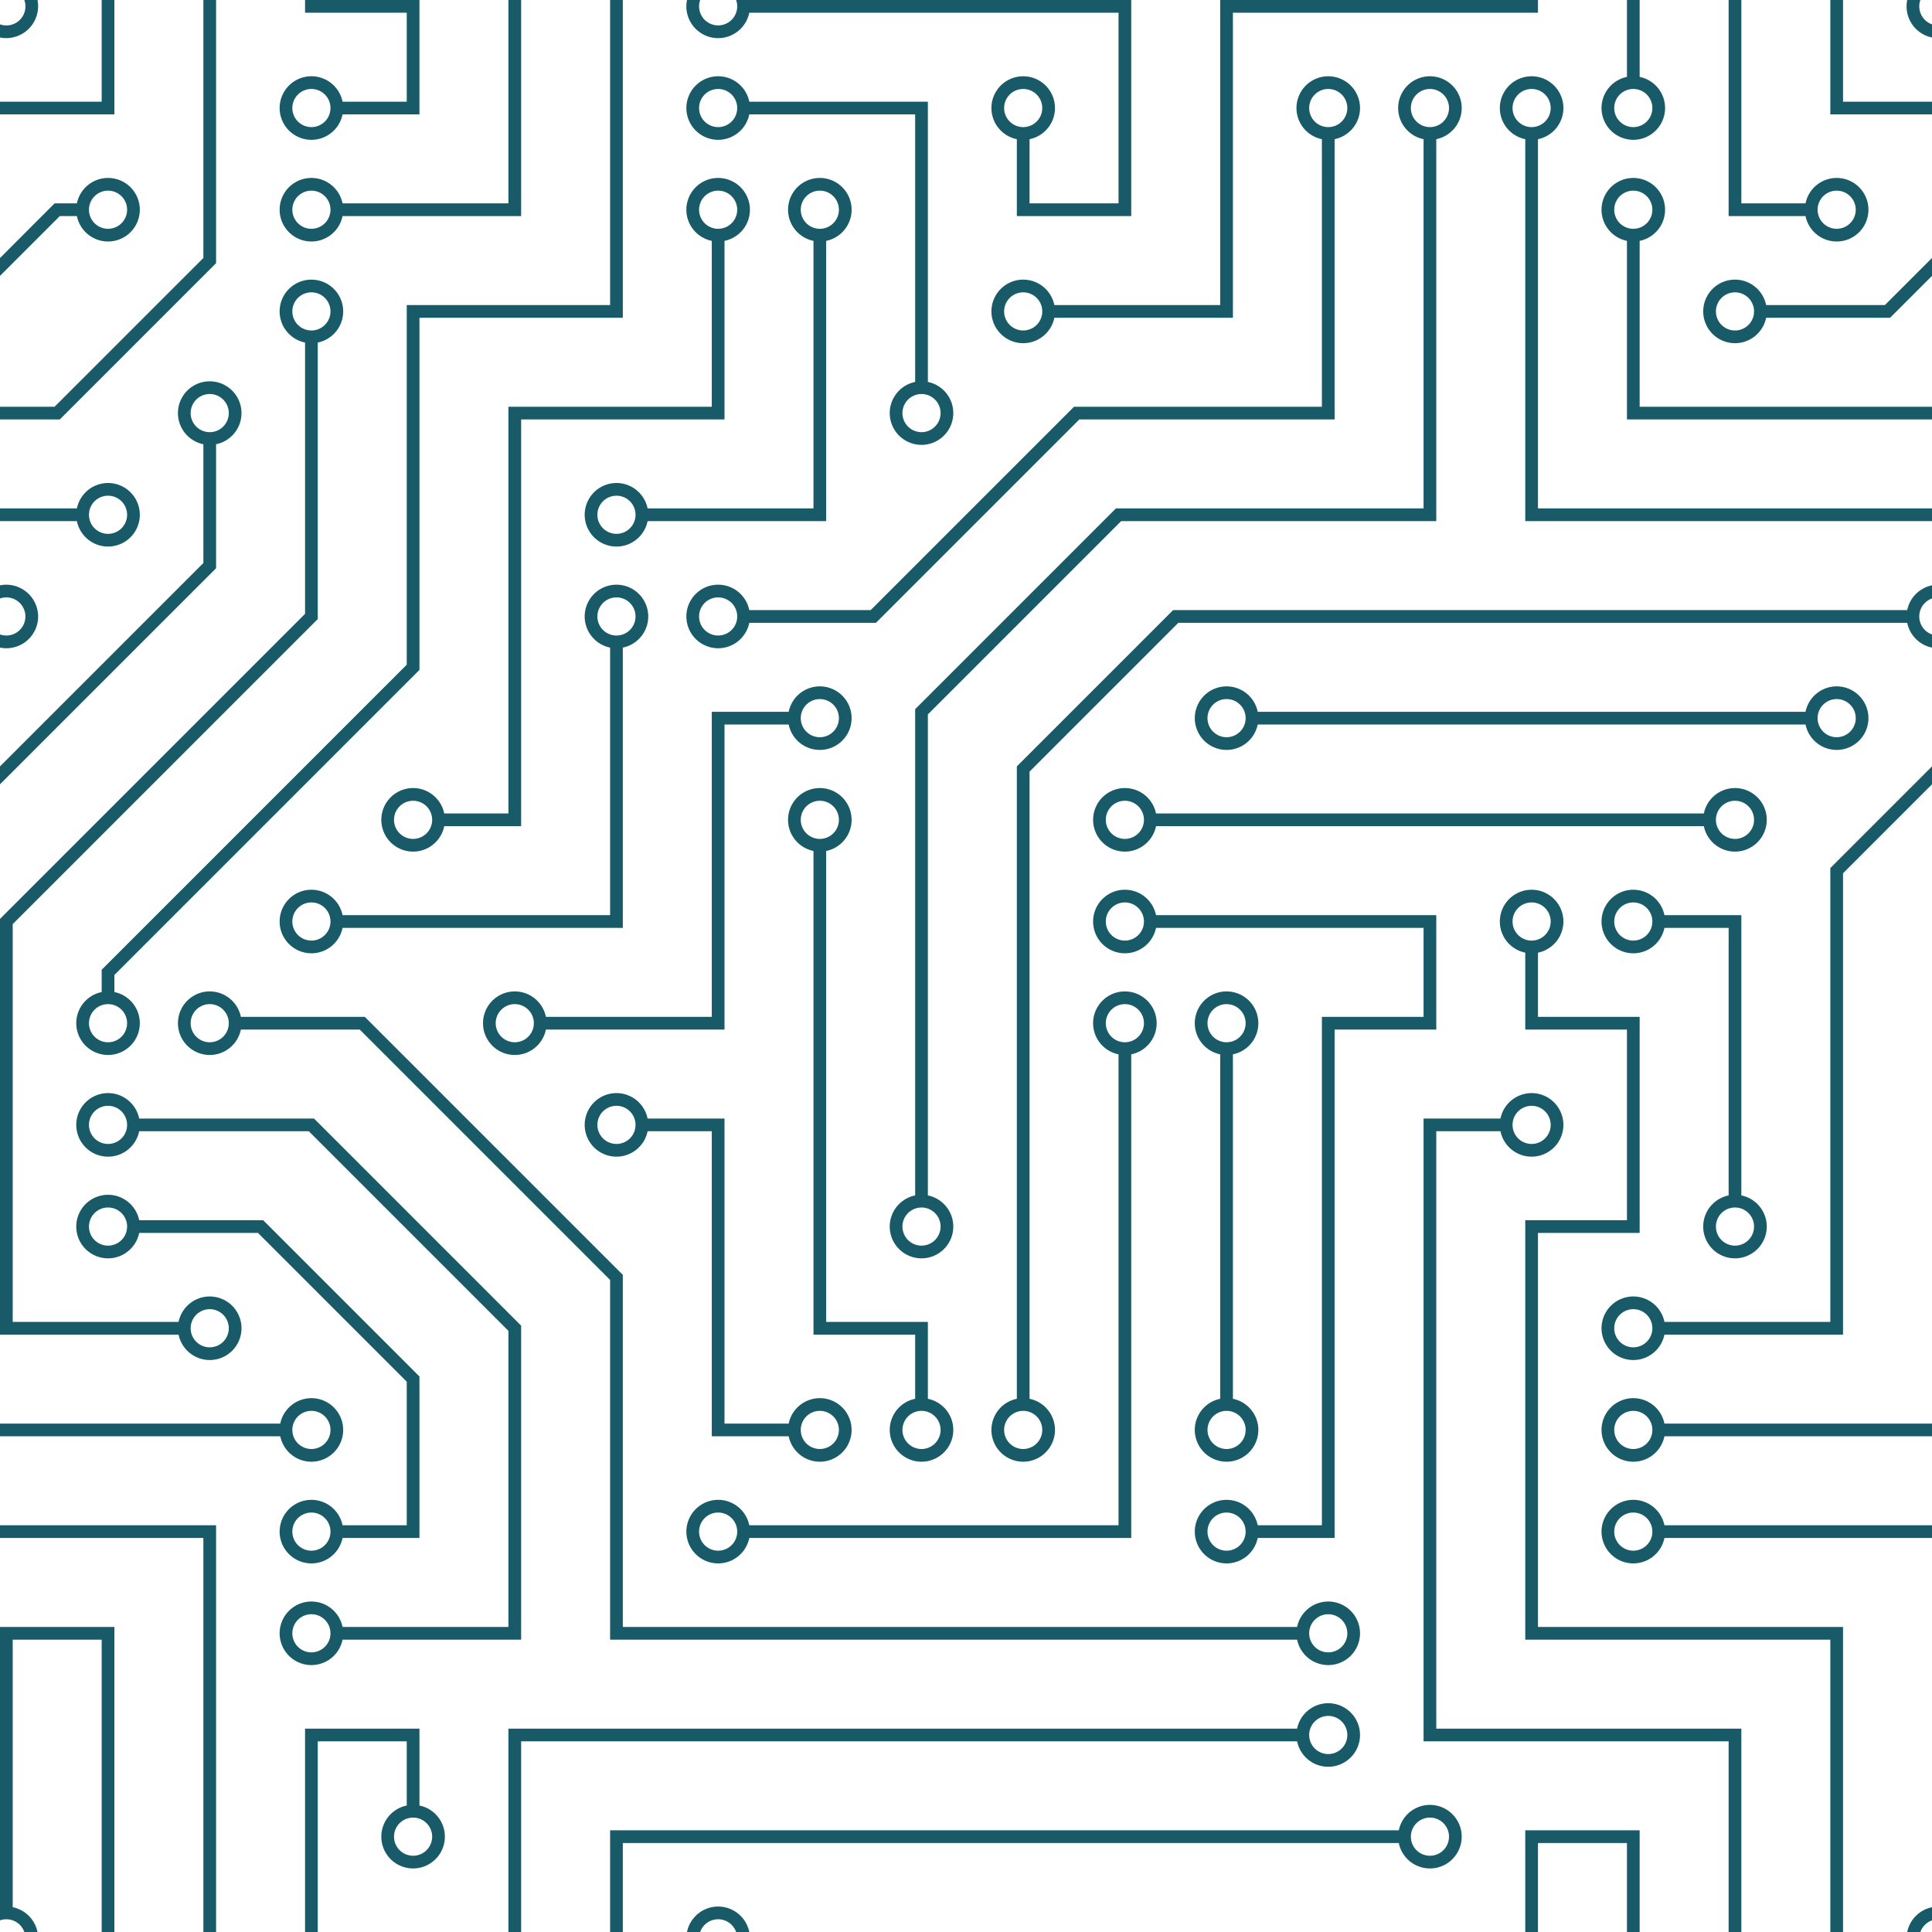 <svg xmlns="http://www.w3.org/2000/svg" width="304" height="304"><path fill="#195A69" d="M44.1 224a5 5 0 110 2H0v-2h44.1zm160 48a5 5 0 110 2H82v-2h122.1zm57.8-46a5 5 0 110-2H304v2h-42.1zm0 16a5 5 0 110-2H304v2h-42.1zm6.2-114a5 5 0 110 2h-86.2a5 5 0 110-2h86.2zm-256-48a5 5 0 110 2H0v-2h12.1zm185.8 34a5 5 0 110-2h86.2a5 5 0 110 2h-86.2zM258 12.1a5 5 0 11-2 0V0h2v12.1zm-64 208a5 5 0 11-2 0v-54.2a5 5 0 112 0v54.2zm48-198.2V80h62v2h-64V21.9a5 5 0 112 0zm16 16V64h46v2h-48V37.9a5 5 0 112 0zm-128 96V208h16v12.1a5 5 0 11-2 0V210h-16v-76.1a5 5 0 112 0zm-5.9-21.9a5 5 0 110 2H114v48H85.9a5 5 0 110-2H112v-48h12.1zm-6.2 130a5 5 0 110-2H176v-74.1a5 5 0 112 0V242h-60.1zm-16-64a5 5 0 110-2H114v48h10.1a5 5 0 110 2H112v-48h-10.1zM66 284.1a5 5 0 11-2 0V274H50v30h-2v-32h18v12.1zM236.1 176a5 5 0 110 2H226v94h48v32h-2v-30h-48v-98h12.1zm25.8-30a5 5 0 110-2H274v44.1a5 5 0 11-2 0V146h-10.1zm-64 96a5 5 0 110-2H208v-80h16v-14h-42.1a5 5 0 110-2H226v18h-16v80h-12.1zm86.2-210a5 5 0 110 2H272V0h2v32h10.1zM98 101.9V146H53.9a5 5 0 110-2H96v-42.1a5 5 0 112 0zM53.9 34a5 5 0 110-2H80V0h2v34H53.9zm60.1 3.9V66H82v64H69.9a5 5 0 110-2H80V64h32V37.9a5 5 0 112 0zM101.9 82a5 5 0 110-2H128V37.9a5 5 0 112 0V82h-28.1zm16-64a5 5 0 110-2H146v44.1a5 5 0 11-2 0V18h-26.1zm102.2 270a5 5 0 110 2H98v14h-2v-16h124.1zM242 149.9V160h16v34h-16v62h48v48h-2v-46h-48v-66h16v-30h-16v-12.1a5 5 0 112 0zM53.9 18a5 5 0 110-2H64V2H48V0h18v18H53.9zm112 32a5 5 0 110-2H192V0h50v2h-48v48h-28.1zm-48-48a5 5 0 01-9.8-2h2.07a3 3 0 105.66 0H178v34h-18V21.9a5 5 0 112 0V32h14V2h-58.1zm0 96a5 5 0 110-2H137l32-32h39V21.9a5 5 0 112 0V66h-40.17l-32 32H117.9zm28.1 90.1a5 5 0 11-2 0v-76.51L175.59 80H224V21.9a5 5 0 112 0V82h-49.59L146 112.41v75.69zm16 32a5 5 0 11-2 0v-99.51L184.59 96H300.1a5 5 0 013.9-3.9v2.07a3 3 0 000 5.66v2.07a5 5 0 01-3.9-3.9H185.41L162 121.41v98.69zm-144-64a5 5 0 11-2 0v-3.51l48-48V48h32V0h2v50H66v55.41l-48 48v2.69zM50 53.9v43.51l-48 48V208h26.1a5 5 0 110 2H0v-65.41l48-48V53.9a5 5 0 112 0zm-16 16v19.51l-34 34v-2.82l32-32V69.9a5 5 0 112 0zM12.1 32a5 5 0 110 2H9.41L0 43.41V40.6L8.59 32h3.51zm265.8 18a5 5 0 110-2h18.69l7.41-7.41v2.82L297.41 50H277.9zm-16 160a5 5 0 110-2H288v-71.41l16-16v2.82l-14 14V210h-28.1zm-208 32a5 5 0 110-2H64v-22.59L40.59 194H21.9a5 5 0 110-2h19.51L66 216.59V242H53.9zm150.2 14a5 5 0 110 2H96v-56.6L56.6 162H37.9a5 5 0 110-2h19.5L98 200.6V256h106.1zm-150.2 2a5 5 0 110-2H80v-46.59L48.59 178H21.9a5 5 0 110-2h27.51L82 208.59V258H53.9zM34 39.8v1.61L9.41 66H0v-2h8.59L32 40.59V0h2v39.8zM2 300.1a5 5 0 013.9 3.9H3.83A3 3 0 000 302.17V256h18v48h-2v-46H2v42.1zM34 241v63h-2v-62H0v-2h34v1zM17 18H0v-2h16V0h2v18h-1zm273-2h14v2h-16V0h2v16zm-32 273v15h-2v-14h-14v14h-2v-16h18v1zM0 92.1A5.02 5.02 0 016 97a5 5 0 01-6 4.9v-2.07a3 3 0 100-5.66V92.1zM80 272h2v32h-2v-32zm37.9 32h-2.07a3 3 0 00-5.66 0h-2.07a5 5 0 019.8 0zM5.9 0A5.02 5.02 0 010 5.9V3.83A3 3 0 003.83 0H5.9zm294.2 0h2.07A3 3 0 00304 3.83V5.9a5 5 0 01-3.9-5.9zm3.9 300.1v2.07a3 3 0 00-1.83 1.83h-2.07a5 5 0 013.9-3.9zM97 100a3 3 0 100-6 3 3 0 000 6zm0-16a3 3 0 100-6 3 3 0 000 6zm16 16a3 3 0 100-6 3 3 0 000 6zm16 16a3 3 0 100-6 3 3 0 000 6zm0 16a3 3 0 100-6 3 3 0 000 6zm-48 32a3 3 0 100-6 3 3 0 000 6zm16 16a3 3 0 100-6 3 3 0 000 6zm32 48a3 3 0 100-6 3 3 0 000 6zm-16 16a3 3 0 100-6 3 3 0 000 6zm32-16a3 3 0 100-6 3 3 0 000 6zm0-32a3 3 0 100-6 3 3 0 000 6zm16 32a3 3 0 100-6 3 3 0 000 6zm32 16a3 3 0 100-6 3 3 0 000 6zm0-16a3 3 0 100-6 3 3 0 000 6zm-16-64a3 3 0 100-6 3 3 0 000 6zm16 0a3 3 0 100-6 3 3 0 000 6zm16 96a3 3 0 100-6 3 3 0 000 6zm0 16a3 3 0 100-6 3 3 0 000 6zm16 16a3 3 0 100-6 3 3 0 000 6zm16-144a3 3 0 100-6 3 3 0 000 6zm0 32a3 3 0 100-6 3 3 0 000 6zm16-32a3 3 0 100-6 3 3 0 000 6zm16-16a3 3 0 100-6 3 3 0 000 6zm-96 0a3 3 0 100-6 3 3 0 000 6zm0 16a3 3 0 100-6 3 3 0 000 6zm16-32a3 3 0 100-6 3 3 0 000 6zm96 0a3 3 0 100-6 3 3 0 000 6zm-16-64a3 3 0 100-6 3 3 0 000 6zm16-16a3 3 0 100-6 3 3 0 000 6zm-32 0a3 3 0 100-6 3 3 0 000 6zm0-16a3 3 0 100-6 3 3 0 000 6zm-16 0a3 3 0 100-6 3 3 0 000 6zm-16 0a3 3 0 100-6 3 3 0 000 6zm-16 0a3 3 0 100-6 3 3 0 000 6zM49 36a3 3 0 100-6 3 3 0 000 6zm-32 0a3 3 0 100-6 3 3 0 000 6zm32 16a3 3 0 100-6 3 3 0 000 6zM33 68a3 3 0 100-6 3 3 0 000 6zm16-48a3 3 0 100-6 3 3 0 000 6zm0 240a3 3 0 100-6 3 3 0 000 6zm16 32a3 3 0 100-6 3 3 0 000 6zm-16-64a3 3 0 100-6 3 3 0 000 6zm0 16a3 3 0 100-6 3 3 0 000 6zm-16-32a3 3 0 100-6 3 3 0 000 6zm80-176a3 3 0 100-6 3 3 0 000 6zm16 0a3 3 0 100-6 3 3 0 000 6zm-16-16a3 3 0 100-6 3 3 0 000 6zm32 48a3 3 0 100-6 3 3 0 000 6zm16-16a3 3 0 100-6 3 3 0 000 6zm0-32a3 3 0 100-6 3 3 0 000 6zm112 176a3 3 0 100-6 3 3 0 000 6zm-16 16a3 3 0 100-6 3 3 0 000 6zm0 16a3 3 0 100-6 3 3 0 000 6zm0 16a3 3 0 100-6 3 3 0 000 6zM17 180a3 3 0 100-6 3 3 0 000 6zm0 16a3 3 0 100-6 3 3 0 000 6zm0-32a3 3 0 100-6 3 3 0 000 6zm16 0a3 3 0 100-6 3 3 0 000 6zM17 84a3 3 0 100-6 3 3 0 000 6zm32 64a3 3 0 100-6 3 3 0 000 6zm16-16a3 3 0 100-6 3 3 0 000 6z"/></svg>